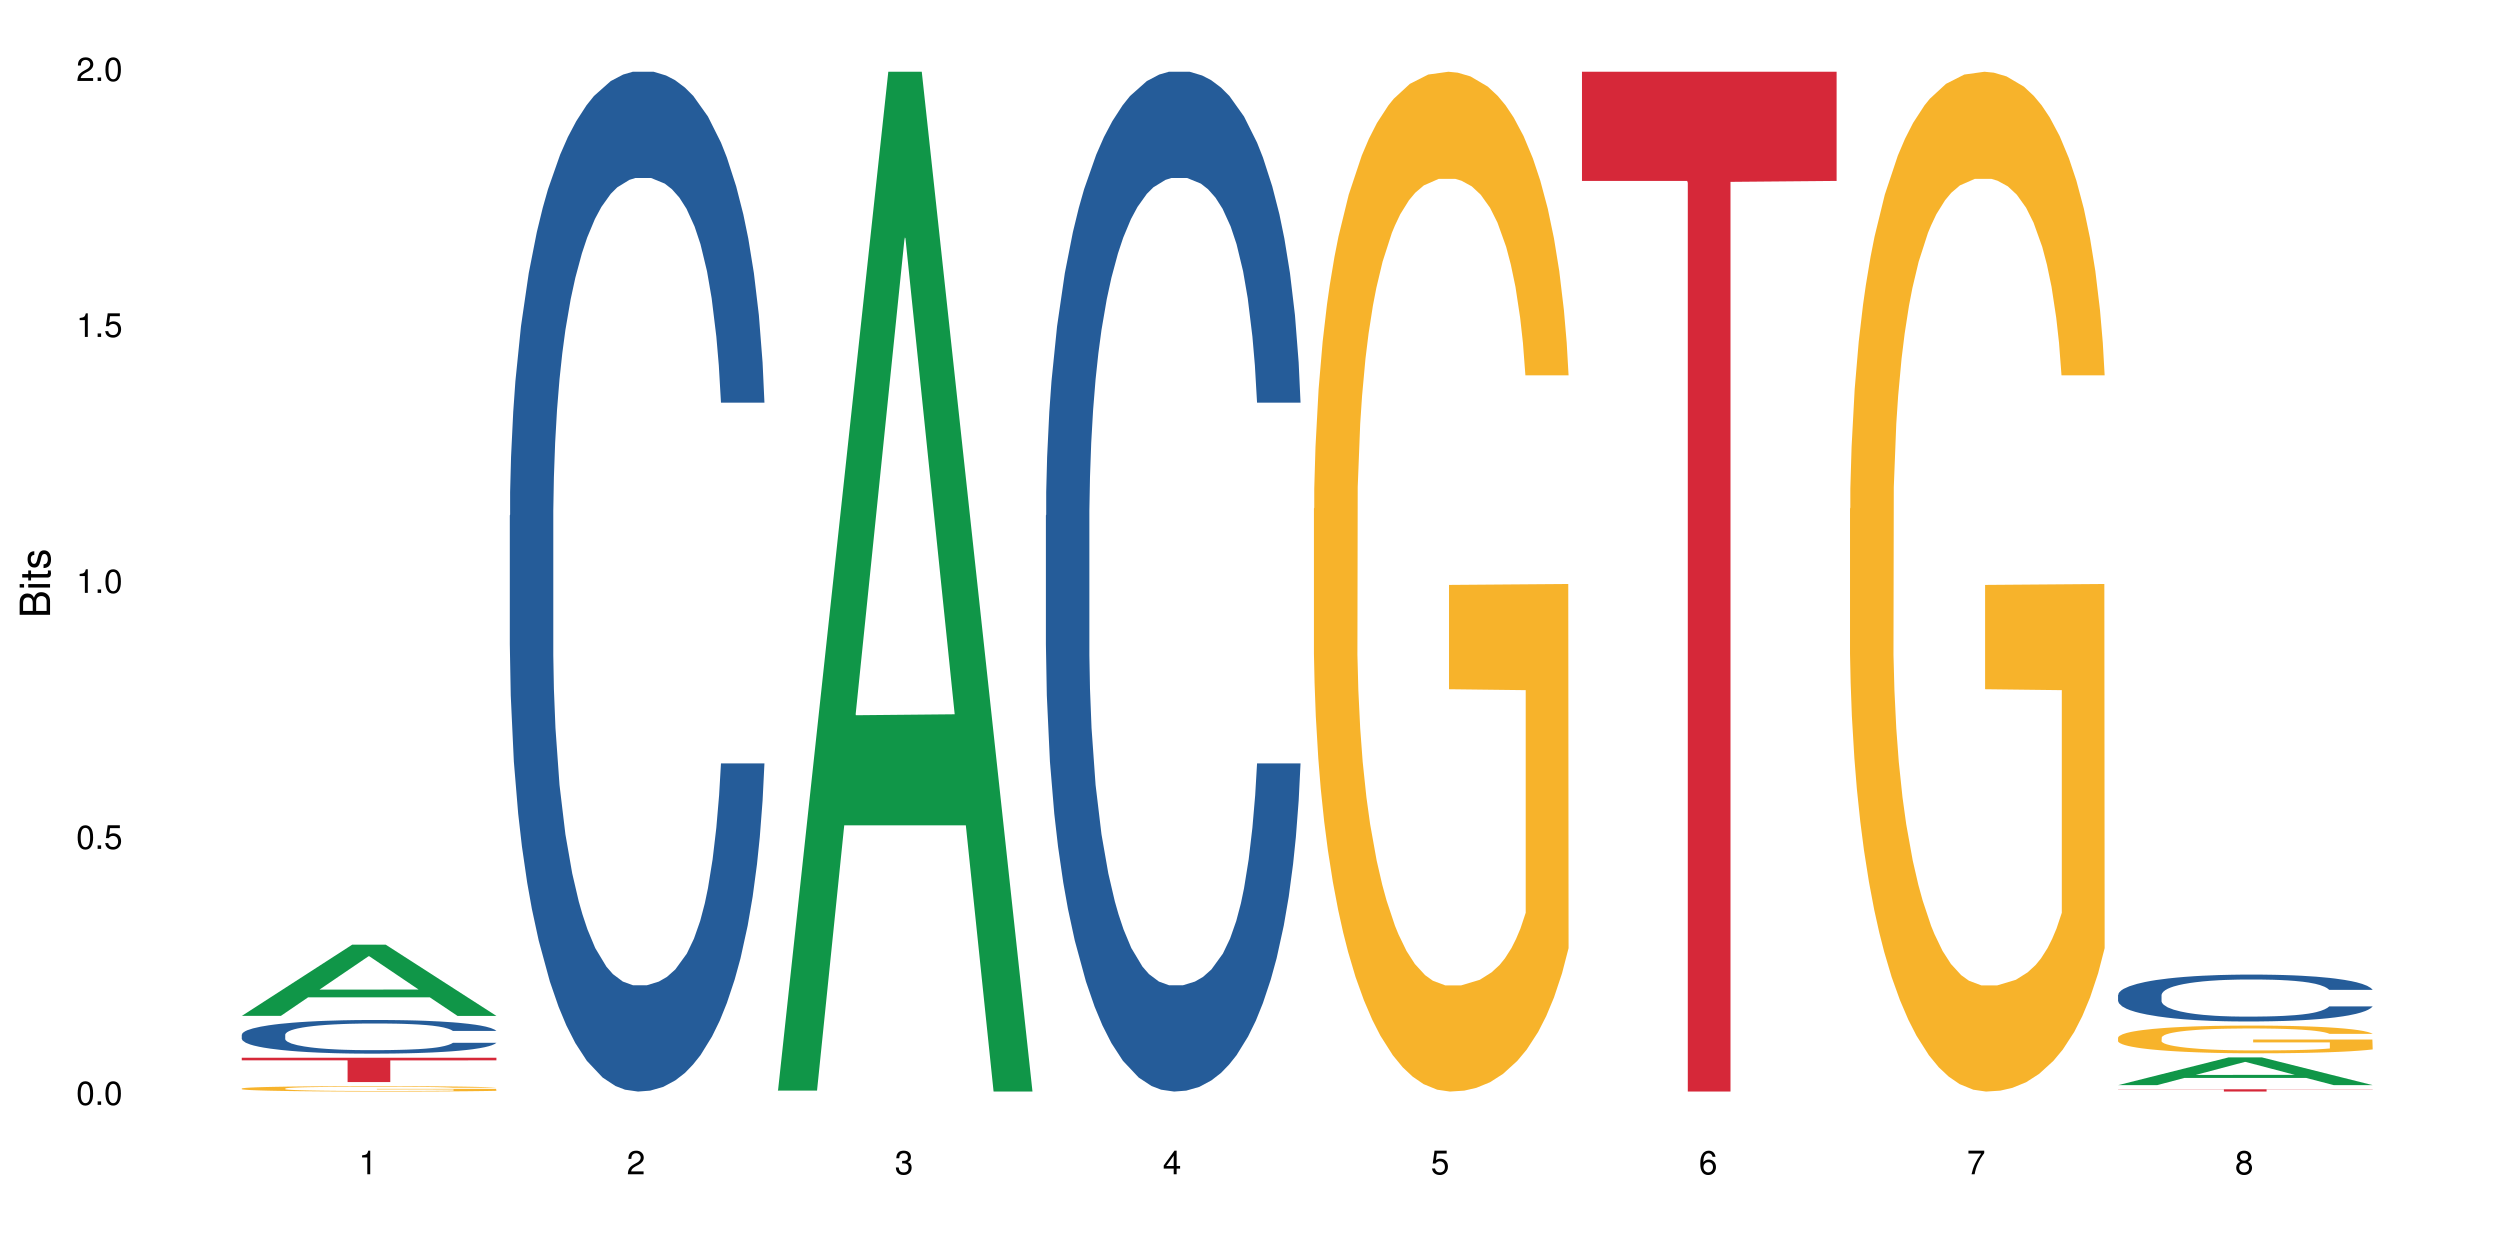 <?xml version="1.0" encoding="UTF-8"?>
<svg xmlns="http://www.w3.org/2000/svg" xmlns:xlink="http://www.w3.org/1999/xlink" width="720pt" height="360pt" viewBox="0 0 720 360" version="1.1">
<defs>
<g>
<symbol overflow="visible" id="glyph0-0">
<path style="stroke:none;" d=""/>
</symbol>
<symbol overflow="visible" id="glyph0-1">
<path style="stroke:none;" d="M 2.641 -6.797 C 2 -6.797 1.422 -6.531 1.078 -6.047 C 0.641 -5.453 0.406 -4.547 0.406 -3.297 C 0.406 -1 1.188 0.219 2.641 0.219 C 4.078 0.219 4.859 -1 4.859 -3.234 C 4.859 -4.562 4.656 -5.438 4.203 -6.047 C 3.844 -6.531 3.281 -6.797 2.641 -6.797 Z M 2.641 -6.047 C 3.547 -6.047 4 -5.125 4 -3.312 C 4 -1.375 3.562 -0.484 2.625 -0.484 C 1.734 -0.484 1.281 -1.422 1.281 -3.281 C 1.281 -5.141 1.734 -6.047 2.641 -6.047 Z M 2.641 -6.047 "/>
</symbol>
<symbol overflow="visible" id="glyph0-2">
<path style="stroke:none;" d="M 1.828 -1 L 0.828 -1 L 0.828 0 L 1.828 0 Z M 1.828 -1 "/>
</symbol>
<symbol overflow="visible" id="glyph0-3">
<path style="stroke:none;" d="M 4.562 -6.797 L 1.062 -6.797 L 0.547 -3.094 L 1.328 -3.094 C 1.719 -3.562 2.047 -3.734 2.578 -3.734 C 3.484 -3.734 4.062 -3.109 4.062 -2.094 C 4.062 -1.125 3.484 -0.531 2.578 -0.531 C 1.828 -0.531 1.375 -0.906 1.188 -1.672 L 0.328 -1.672 C 0.453 -1.109 0.547 -0.844 0.75 -0.594 C 1.125 -0.078 1.828 0.219 2.594 0.219 C 3.969 0.219 4.922 -0.781 4.922 -2.219 C 4.922 -3.562 4.031 -4.484 2.719 -4.484 C 2.25 -4.484 1.859 -4.359 1.469 -4.062 L 1.734 -5.969 L 4.562 -5.969 Z M 4.562 -6.797 "/>
</symbol>
<symbol overflow="visible" id="glyph0-4">
<path style="stroke:none;" d="M 2.484 -4.844 L 2.484 0 L 3.328 0 L 3.328 -6.797 L 2.766 -6.797 C 2.469 -5.75 2.281 -5.609 0.984 -5.453 L 0.984 -4.844 Z M 2.484 -4.844 "/>
</symbol>
<symbol overflow="visible" id="glyph0-5">
<path style="stroke:none;" d="M 4.859 -0.828 L 1.281 -0.828 C 1.359 -1.391 1.672 -1.75 2.5 -2.234 L 3.469 -2.75 C 4.406 -3.266 4.906 -3.969 4.906 -4.812 C 4.906 -5.375 4.672 -5.906 4.266 -6.266 C 3.859 -6.625 3.375 -6.797 2.719 -6.797 C 1.859 -6.797 1.219 -6.5 0.844 -5.922 C 0.609 -5.562 0.5 -5.125 0.484 -4.438 L 1.328 -4.438 C 1.359 -4.906 1.406 -5.188 1.531 -5.406 C 1.75 -5.812 2.188 -6.062 2.703 -6.062 C 3.469 -6.062 4.031 -5.516 4.031 -4.781 C 4.031 -4.25 3.719 -3.797 3.125 -3.438 L 2.234 -2.938 C 0.812 -2.141 0.406 -1.5 0.328 0 L 4.859 0 Z M 4.859 -0.828 "/>
</symbol>
<symbol overflow="visible" id="glyph0-6">
<path style="stroke:none;" d="M 2.125 -3.125 L 2.578 -3.125 C 3.516 -3.125 3.984 -2.703 3.984 -1.891 C 3.984 -1.031 3.469 -0.531 2.578 -0.531 C 1.656 -0.531 1.203 -0.984 1.156 -1.969 L 0.312 -1.969 C 0.344 -1.422 0.438 -1.078 0.609 -0.766 C 0.953 -0.109 1.625 0.219 2.547 0.219 C 3.953 0.219 4.859 -0.609 4.859 -1.906 C 4.859 -2.766 4.516 -3.25 3.703 -3.516 C 4.344 -3.766 4.656 -4.25 4.656 -4.938 C 4.656 -6.109 3.875 -6.797 2.578 -6.797 C 1.203 -6.797 0.484 -6.047 0.453 -4.609 L 1.297 -4.609 C 1.312 -5.016 1.344 -5.25 1.453 -5.453 C 1.641 -5.828 2.062 -6.062 2.594 -6.062 C 3.344 -6.062 3.797 -5.625 3.797 -4.906 C 3.797 -4.422 3.609 -4.141 3.25 -3.984 C 3.016 -3.891 2.719 -3.844 2.125 -3.844 Z M 2.125 -3.125 "/>
</symbol>
<symbol overflow="visible" id="glyph0-7">
<path style="stroke:none;" d="M 3.141 -1.625 L 3.141 0 L 3.984 0 L 3.984 -1.625 L 4.984 -1.625 L 4.984 -2.391 L 3.984 -2.391 L 3.984 -6.797 L 3.359 -6.797 L 0.266 -2.516 L 0.266 -1.625 Z M 3.141 -2.391 L 1 -2.391 L 3.141 -5.359 Z M 3.141 -2.391 "/>
</symbol>
<symbol overflow="visible" id="glyph0-8">
<path style="stroke:none;" d="M 4.781 -5.031 C 4.609 -6.141 3.891 -6.797 2.844 -6.797 C 2.094 -6.797 1.422 -6.438 1.031 -5.828 C 0.609 -5.172 0.406 -4.344 0.406 -3.094 C 0.406 -1.953 0.578 -1.234 0.984 -0.625 C 1.359 -0.078 1.953 0.219 2.703 0.219 C 3.984 0.219 4.922 -0.734 4.922 -2.078 C 4.922 -3.344 4.062 -4.234 2.844 -4.234 C 2.172 -4.234 1.641 -3.969 1.281 -3.469 C 1.281 -5.125 1.828 -6.047 2.797 -6.047 C 3.391 -6.047 3.797 -5.672 3.938 -5.031 Z M 2.734 -3.484 C 3.547 -3.484 4.062 -2.922 4.062 -2 C 4.062 -1.156 3.484 -0.531 2.703 -0.531 C 1.922 -0.531 1.328 -1.188 1.328 -2.047 C 1.328 -2.891 1.906 -3.484 2.734 -3.484 Z M 2.734 -3.484 "/>
</symbol>
<symbol overflow="visible" id="glyph0-9">
<path style="stroke:none;" d="M 4.984 -6.797 L 0.438 -6.797 L 0.438 -5.969 L 4.109 -5.969 C 2.5 -3.656 1.828 -2.234 1.328 0 L 2.219 0 C 2.594 -2.172 3.453 -4.047 4.984 -6.094 Z M 4.984 -6.797 "/>
</symbol>
<symbol overflow="visible" id="glyph0-10">
<path style="stroke:none;" d="M 3.75 -3.578 C 4.453 -4 4.688 -4.344 4.688 -4.984 C 4.688 -6.047 3.844 -6.797 2.641 -6.797 C 1.438 -6.797 0.594 -6.047 0.594 -4.984 C 0.594 -4.359 0.828 -4.016 1.516 -3.578 C 0.734 -3.203 0.359 -2.641 0.359 -1.891 C 0.359 -0.641 1.297 0.219 2.641 0.219 C 3.984 0.219 4.922 -0.641 4.922 -1.875 C 4.922 -2.641 4.531 -3.203 3.75 -3.578 Z M 2.641 -6.047 C 3.359 -6.047 3.812 -5.625 3.812 -4.969 C 3.812 -4.344 3.344 -3.922 2.641 -3.922 C 1.922 -3.922 1.453 -4.344 1.453 -4.984 C 1.453 -5.625 1.922 -6.047 2.641 -6.047 Z M 2.641 -3.203 C 3.484 -3.203 4.062 -2.672 4.062 -1.875 C 4.062 -1.062 3.484 -0.531 2.625 -0.531 C 1.797 -0.531 1.219 -1.078 1.219 -1.875 C 1.219 -2.672 1.797 -3.203 2.641 -3.203 Z M 2.641 -3.203 "/>
</symbol>
<symbol overflow="visible" id="glyph1-0">
<path style="stroke:none;" d=""/>
</symbol>
<symbol overflow="visible" id="glyph1-1">
<path style="stroke:none;" d="M 0 -0.953 L 0 -4.891 C 0 -5.719 -0.234 -6.344 -0.734 -6.797 C -1.188 -7.234 -1.812 -7.469 -2.5 -7.469 C -3.547 -7.469 -4.188 -7 -4.625 -5.875 C -4.984 -6.672 -5.641 -7.094 -6.531 -7.094 C -7.156 -7.094 -7.734 -6.859 -8.141 -6.391 C -8.562 -5.938 -8.75 -5.344 -8.75 -4.5 L -8.75 -0.953 Z M -4.984 -2.062 L -7.766 -2.062 L -7.766 -4.219 C -7.766 -4.844 -7.688 -5.203 -7.453 -5.5 C -7.219 -5.812 -6.859 -5.969 -6.375 -5.969 C -5.906 -5.969 -5.531 -5.812 -5.297 -5.5 C -5.062 -5.203 -4.984 -4.844 -4.984 -4.219 Z M -0.984 -2.062 L -4 -2.062 L -4 -4.781 C -4 -5.328 -3.859 -5.688 -3.578 -5.953 C -3.297 -6.219 -2.922 -6.359 -2.484 -6.359 C -2.062 -6.359 -1.688 -6.219 -1.406 -5.953 C -1.109 -5.688 -0.984 -5.328 -0.984 -4.781 Z M -0.984 -2.062 "/>
</symbol>
<symbol overflow="visible" id="glyph1-2">
<path style="stroke:none;" d="M -6.281 -1.797 L -6.281 -0.797 L 0 -0.797 L 0 -1.797 Z M -8.75 -1.797 L -8.75 -0.797 L -7.484 -0.797 L -7.484 -1.797 Z M -8.75 -1.797 "/>
</symbol>
<symbol overflow="visible" id="glyph1-3">
<path style="stroke:none;" d="M -6.281 -3.047 L -6.281 -2.016 L -8.016 -2.016 L -8.016 -1.016 L -6.281 -1.016 L -6.281 -0.172 L -5.469 -0.172 L -5.469 -1.016 L -0.719 -1.016 C -0.078 -1.016 0.281 -1.453 0.281 -2.234 C 0.281 -2.469 0.25 -2.719 0.188 -3.047 L -0.641 -3.047 C -0.609 -2.922 -0.594 -2.766 -0.594 -2.562 C -0.594 -2.141 -0.719 -2.016 -1.156 -2.016 L -5.469 -2.016 L -5.469 -3.047 Z M -6.281 -3.047 "/>
</symbol>
<symbol overflow="visible" id="glyph1-4">
<path style="stroke:none;" d="M -4.531 -5.25 C -5.766 -5.25 -6.469 -4.422 -6.469 -2.969 C -6.469 -1.516 -5.719 -0.562 -4.547 -0.562 C -3.562 -0.562 -3.094 -1.062 -2.734 -2.562 L -2.516 -3.484 C -2.344 -4.188 -2.094 -4.469 -1.625 -4.469 C -1.047 -4.469 -0.641 -3.875 -0.641 -3 C -0.641 -2.453 -0.797 -2 -1.062 -1.75 C -1.25 -1.594 -1.422 -1.531 -1.875 -1.469 L -1.875 -0.406 C -0.422 -0.453 0.281 -1.266 0.281 -2.922 C 0.281 -4.5 -0.5 -5.516 -1.719 -5.516 C -2.656 -5.516 -3.172 -4.984 -3.469 -3.734 L -3.703 -2.766 C -3.891 -1.953 -4.156 -1.609 -4.594 -1.609 C -5.172 -1.609 -5.547 -2.125 -5.547 -2.938 C -5.547 -3.75 -5.203 -4.172 -4.531 -4.203 Z M -4.531 -5.25 "/>
</symbol>
</g>
</defs>
<g id="surface83004">
<rect x="0" y="0" width="720" height="360" style="fill:rgb(100%,100%,100%);fill-opacity:1;stroke:none;"/>
<path style=" stroke:none;fill-rule:nonzero;fill:rgb(6.275%,58.824%,28.235%);fill-opacity:1;" d="M 69.629 292.562 L 69.707 292.543 L 101.441 272.059 L 111.078 272.059 L 142.965 292.582 L 131.762 292.582 L 123.77 287.223 L 88.746 287.223 L 80.91 292.562 L 69.629 292.562 L 92.117 285.008 L 120.559 284.988 L 106.375 275.41 L 106.219 275.391 L 106.062 275.449 L 92.039 284.988 L 92.117 285.008 Z M 69.629 292.562 "/>
<path style=" stroke:none;fill-rule:nonzero;fill:rgb(14.51%,36.078%,60%);fill-opacity:1;" d="M 69.629 297.977 L 69.719 297.969 L 69.719 297.758 L 69.988 297.418 L 70.613 296.996 L 71.238 296.703 L 72.848 296.18 L 75.086 295.676 L 77.41 295.285 L 79.109 295.055 L 80.629 294.875 L 84.117 294.551 L 86.355 294.379 L 88.77 294.23 L 91.719 294.078 L 93.867 293.992 L 98.695 293.848 L 102.273 293.785 L 105.047 293.762 L 111.039 293.762 L 114.613 293.797 L 117.207 293.84 L 120.07 293.91 L 122.484 293.992 L 126.688 294.188 L 130.445 294.434 L 132.145 294.574 L 134.828 294.852 L 136.883 295.117 L 138.316 295.348 L 139.926 295.676 L 141.355 296.074 L 142.43 296.523 L 142.965 296.906 L 130.445 296.906 L 129.82 296.551 L 129.102 296.277 L 127.762 295.914 L 126.422 295.656 L 124.543 295.398 L 122.844 295.23 L 120.516 295.062 L 118.461 294.957 L 116.312 294.875 L 114.258 294.824 L 110.32 294.77 L 105.762 294.77 L 104.062 294.789 L 100.574 294.859 L 98.695 294.922 L 96.012 295.047 L 94.133 295.16 L 91.898 295.336 L 90.379 295.488 L 88.5 295.719 L 87.16 295.922 L 85.637 296.215 L 84.742 296.438 L 83.938 296.684 L 83.223 296.977 L 82.688 297.285 L 82.328 297.613 L 82.148 297.934 L 82.148 299.309 L 82.328 299.625 L 82.777 300 L 83.938 300.539 L 85.637 301.008 L 87.605 301.379 L 89.484 301.645 L 90.559 301.77 L 91.988 301.914 L 94.223 302.09 L 97.445 302.266 L 99.32 302.336 L 102.184 302.41 L 105.137 302.445 L 109.07 302.445 L 112.559 302.41 L 114.883 302.363 L 117.297 302.293 L 120.605 302.145 L 122.664 302 L 124.453 301.832 L 125.793 301.664 L 126.688 301.523 L 128.031 301.246 L 129.102 300.945 L 129.906 300.637 L 130.445 300.336 L 142.965 300.336 L 142.43 300.691 L 141.625 301.035 L 140.82 301.293 L 139.566 301.602 L 138.137 301.875 L 136.078 302.188 L 134.379 302.391 L 132.145 302.613 L 130.086 302.781 L 127.852 302.93 L 124.543 303.109 L 122.395 303.195 L 120.07 303.277 L 117.297 303.348 L 113.809 303.41 L 110.055 303.445 L 106.566 303.453 L 102.809 303.438 L 100.035 303.402 L 96.371 303.32 L 91.809 303.16 L 88.5 302.992 L 85.906 302.824 L 83.672 302.648 L 81.168 302.41 L 77.945 302.02 L 75.98 301.719 L 74.637 301.469 L 73.117 301.125 L 72.043 300.812 L 70.793 300.316 L 69.898 299.688 L 69.629 299.199 Z M 69.629 297.977 "/>
<path style=" stroke:none;fill-rule:nonzero;fill:rgb(96.863%,70.196%,16.863%);fill-opacity:1;" d="M 69.629 313.48 L 69.719 313.477 L 69.719 313.449 L 70.078 313.383 L 70.973 313.297 L 72.133 313.223 L 73.387 313.168 L 74.191 313.137 L 75.531 313.094 L 76.695 313.062 L 79.645 313 L 83.402 312.938 L 85.461 312.914 L 87.785 312.887 L 91.094 312.863 L 92.613 312.852 L 97.266 312.828 L 102.543 312.812 L 108.355 312.809 L 111.039 312.812 L 114.703 312.816 L 119.711 312.832 L 122.574 312.848 L 124.809 312.863 L 127.137 312.879 L 129.996 312.91 L 132.68 312.941 L 134.828 312.977 L 136.973 313.02 L 138.762 313.066 L 140.281 313.113 L 141.625 313.176 L 142.43 313.227 L 142.965 313.273 L 130.535 313.273 L 129.82 313.227 L 129.016 313.188 L 127.672 313.141 L 126.332 313.105 L 124.988 313.078 L 122.484 313.043 L 120.34 313.02 L 117.656 313 L 115.062 312.984 L 112.109 312.977 L 110.32 312.973 L 105.582 312.973 L 101.289 312.984 L 98.785 312.996 L 96.996 313.008 L 94.492 313.027 L 92.973 313.047 L 92.078 313.059 L 89.395 313.102 L 87.605 313.141 L 86.621 313.168 L 85.371 313.211 L 84.477 313.25 L 83.492 313.305 L 82.953 313.348 L 82.238 313.445 L 82.148 313.703 L 82.418 313.758 L 82.953 313.816 L 83.672 313.867 L 84.742 313.922 L 85.816 313.961 L 87.695 314.016 L 89.305 314.055 L 90.559 314.078 L 92.973 314.117 L 93.957 314.129 L 96.281 314.156 L 98.695 314.176 L 101.648 314.191 L 103.883 314.199 L 107.461 314.207 L 112.02 314.207 L 117.387 314.199 L 120.785 314.188 L 123.109 314.176 L 124.633 314.168 L 126.508 314.152 L 127.852 314.137 L 129.102 314.121 L 130.625 314.098 L 130.625 313.758 L 108.535 313.754 L 108.535 313.594 L 142.875 313.594 L 142.965 314.152 L 141.086 314.191 L 138.762 314.227 L 136.527 314.254 L 134.199 314.281 L 130.891 314.305 L 128.207 314.324 L 124.094 314.344 L 120.34 314.355 L 116.402 314.363 L 112.914 314.371 L 108.801 314.371 L 105.137 314.367 L 101.199 314.359 L 98.07 314.348 L 92.344 314.316 L 88.77 314.285 L 86.441 314.262 L 84.027 314.23 L 81.613 314.195 L 79.469 314.156 L 78.035 314.129 L 76.605 314.094 L 75.086 314.051 L 73.652 314 L 72.582 313.957 L 71.598 313.906 L 70.883 313.859 L 70.164 313.797 L 69.809 313.746 L 69.629 313.699 Z M 69.629 313.48 "/>
<path style=" stroke:none;fill-rule:nonzero;fill:rgb(83.922%,15.686%,22.353%);fill-opacity:1;" d="M 69.629 304.633 L 142.965 304.633 L 142.965 305.383 L 112.402 305.391 L 112.402 311.629 L 100.105 311.629 L 100.105 305.395 L 99.926 305.383 L 69.629 305.383 Z M 69.629 304.633 "/>
<path style=" stroke:none;fill-rule:nonzero;fill:rgb(14.51%,36.078%,60%);fill-opacity:1;" d="M 146.824 148.457 L 146.914 148.188 L 146.914 141.742 L 147.184 131.543 L 147.809 118.656 L 148.434 109.797 L 150.043 93.957 L 152.281 78.652 L 154.605 66.84 L 156.305 59.859 L 157.824 54.492 L 161.312 44.559 L 163.551 39.457 L 165.965 34.891 L 168.914 30.328 L 171.062 27.645 L 175.891 23.348 L 179.469 21.469 L 182.242 20.664 L 188.234 20.664 L 191.812 21.738 L 194.406 23.078 L 197.266 25.227 L 199.68 27.645 L 203.883 33.551 L 207.641 41.066 L 209.34 45.363 L 212.023 53.684 L 214.078 61.738 L 215.512 68.719 L 217.121 78.652 L 218.551 90.734 L 219.625 104.426 L 220.16 115.969 L 207.641 115.969 L 207.016 105.23 L 206.301 96.91 L 204.957 85.902 L 203.617 78.117 L 201.738 70.332 L 200.039 65.23 L 197.715 60.129 L 195.656 56.906 L 193.512 54.492 L 191.453 52.879 L 187.52 51.27 L 182.957 51.27 L 181.258 51.805 L 177.77 53.953 L 175.891 55.832 L 173.207 59.59 L 171.332 63.082 L 169.094 68.449 L 167.574 73.016 L 165.695 79.996 L 164.355 86.172 L 162.836 95.031 L 161.941 101.742 L 161.137 109.258 L 160.418 118.117 L 159.883 127.516 L 159.523 137.449 L 159.348 147.113 L 159.348 188.727 L 159.523 198.391 L 159.973 209.668 L 161.137 226.043 L 162.836 240.273 L 164.801 251.547 L 166.68 259.602 L 167.754 263.359 L 169.184 267.656 L 171.418 273.027 L 174.641 278.395 L 176.516 280.543 L 179.379 282.691 L 182.332 283.766 L 186.266 283.766 L 189.754 282.691 L 192.078 281.348 L 194.492 279.199 L 197.805 274.637 L 199.859 270.34 L 201.648 265.242 L 202.988 260.141 L 203.883 255.844 L 205.227 247.52 L 206.301 238.395 L 207.105 228.996 L 207.641 219.867 L 220.16 219.867 L 219.625 230.609 L 218.82 241.078 L 218.016 248.863 L 216.762 258.262 L 215.332 266.582 L 213.273 275.98 L 211.574 282.152 L 209.34 288.867 L 207.281 293.969 L 205.047 298.531 L 201.738 303.898 L 199.59 306.586 L 197.266 309 L 194.492 311.148 L 191.004 313.027 L 187.25 314.102 L 183.762 314.371 L 180.004 313.832 L 177.234 312.762 L 173.566 310.344 L 169.004 305.512 L 165.695 300.41 L 163.102 295.309 L 160.867 289.941 L 158.363 282.691 L 155.145 270.879 L 153.176 261.75 L 151.832 254.234 L 150.312 243.762 L 149.238 234.367 L 147.988 219.332 L 147.094 200.27 L 146.824 185.504 Z M 146.824 148.457 "/>
<path style=" stroke:none;fill-rule:nonzero;fill:rgb(6.275%,58.824%,28.235%);fill-opacity:1;" d="M 224.02 314.094 L 224.098 313.82 L 255.832 20.664 L 265.469 20.664 L 297.355 314.371 L 286.152 314.371 L 278.16 237.703 L 243.141 237.703 L 235.305 314.094 L 224.02 314.094 L 246.508 205.988 L 274.949 205.711 L 260.77 68.648 L 260.609 68.375 L 260.453 69.199 L 246.43 205.711 L 246.508 205.988 Z M 224.02 314.094 "/>
<path style=" stroke:none;fill-rule:nonzero;fill:rgb(14.51%,36.078%,60%);fill-opacity:1;" d="M 301.219 148.457 L 301.305 148.188 L 301.305 141.742 L 301.574 131.543 L 302.199 118.656 L 302.828 109.797 L 304.438 93.957 L 306.672 78.652 L 308.996 66.84 L 310.695 59.859 L 312.219 54.492 L 315.707 44.559 L 317.941 39.457 L 320.355 34.891 L 323.309 30.328 L 325.453 27.645 L 330.285 23.348 L 333.859 21.469 L 336.633 20.664 L 342.625 20.664 L 346.203 21.738 L 348.797 23.078 L 351.656 25.227 L 354.074 27.645 L 358.277 33.551 L 362.031 41.066 L 363.73 45.363 L 366.414 53.684 L 368.473 61.738 L 369.902 68.719 L 371.512 78.652 L 372.945 90.734 L 374.016 104.426 L 374.555 115.969 L 362.031 115.969 L 361.406 105.23 L 360.691 96.91 L 359.348 85.902 L 358.008 78.117 L 356.129 70.332 L 354.43 65.23 L 352.105 60.129 L 350.047 56.906 L 347.902 54.492 L 345.844 52.879 L 341.91 51.27 L 337.348 51.27 L 335.648 51.805 L 332.16 53.953 L 330.285 55.832 L 327.602 59.59 L 325.723 63.082 L 323.484 68.449 L 321.965 73.016 L 320.086 79.996 L 318.746 86.172 L 317.227 95.031 L 316.332 101.742 L 315.527 109.258 L 314.812 118.117 L 314.273 127.516 L 313.918 137.449 L 313.738 147.113 L 313.738 188.727 L 313.918 198.391 L 314.363 209.668 L 315.527 226.043 L 317.227 240.273 L 319.195 251.547 L 321.07 259.602 L 322.145 263.359 L 323.574 267.656 L 325.812 273.027 L 329.031 278.395 L 330.91 280.543 L 333.77 282.691 L 336.723 283.766 L 340.656 283.766 L 344.145 282.691 L 346.473 281.348 L 348.887 279.199 L 352.195 274.637 L 354.25 270.34 L 356.039 265.242 L 357.383 260.141 L 358.277 255.844 L 359.617 247.52 L 360.691 238.395 L 361.496 228.996 L 362.031 219.867 L 374.555 219.867 L 374.016 230.609 L 373.211 241.078 L 372.406 248.863 L 371.156 258.262 L 369.723 266.582 L 367.668 275.98 L 365.969 282.152 L 363.73 288.867 L 361.676 293.969 L 359.438 298.531 L 356.129 303.898 L 353.984 306.586 L 351.656 309 L 348.887 311.148 L 345.398 313.027 L 341.641 314.102 L 338.152 314.371 L 334.398 313.832 L 331.625 312.762 L 327.957 310.344 L 323.398 305.512 L 320.086 300.41 L 317.496 295.309 L 315.258 289.941 L 312.754 282.691 L 309.535 270.879 L 307.566 261.75 L 306.227 254.234 L 304.707 243.762 L 303.633 234.367 L 302.379 219.332 L 301.484 200.27 L 301.219 185.504 Z M 301.219 148.457 "/>
<path style=" stroke:none;fill-rule:nonzero;fill:rgb(96.863%,70.196%,16.863%);fill-opacity:1;" d="M 378.414 146.461 L 378.504 146.191 L 378.504 140.828 L 378.859 128.758 L 379.754 112.129 L 380.918 98.449 L 382.168 87.719 L 382.973 82.086 L 384.316 74.039 L 385.477 68.141 L 388.43 56.07 L 392.188 44.805 L 394.242 39.977 L 396.566 35.414 L 399.879 30.32 L 401.398 28.441 L 406.047 24.148 L 411.324 21.469 L 417.137 20.664 L 419.82 20.93 L 423.488 22.004 L 428.496 24.953 L 431.359 27.637 L 433.594 30.32 L 435.918 33.805 L 438.781 39.172 L 441.465 45.609 L 443.609 52.047 L 445.758 60.094 L 447.547 68.676 L 449.066 78.062 L 450.406 89.328 L 451.211 98.715 L 451.75 108.105 L 439.316 108.105 L 438.602 98.715 L 437.797 91.477 L 436.457 82.625 L 435.113 76.188 L 433.773 71.09 L 431.27 64.117 L 429.121 59.824 L 426.438 56.07 L 423.848 53.656 L 420.895 52.047 L 419.105 51.508 L 414.367 51.508 L 410.074 53.387 L 407.57 55.531 L 405.781 57.68 L 403.277 61.703 L 401.754 64.922 L 400.859 67.066 L 398.18 75.383 L 396.391 82.891 L 395.406 87.988 L 394.152 96.035 L 393.258 103.277 L 392.277 114.004 L 391.738 122.051 L 391.023 140.293 L 390.934 188.574 L 391.203 198.766 L 391.738 209.762 L 392.453 219.418 L 393.527 229.609 L 394.602 237.391 L 396.48 247.852 L 398.09 254.824 L 399.34 259.383 L 401.754 266.625 L 402.738 269.039 L 405.066 273.867 L 407.48 277.625 L 410.43 280.844 L 412.668 282.453 L 416.242 283.793 L 420.805 283.793 L 426.172 282.184 L 429.57 280.039 L 431.895 277.891 L 433.414 276.016 L 435.293 273.062 L 436.637 270.383 L 437.887 267.43 L 439.406 262.871 L 439.406 198.766 L 417.316 198.496 L 417.316 168.457 L 451.66 168.188 L 451.75 273.062 L 449.871 280.305 L 447.547 287.281 L 445.309 292.645 L 442.984 297.203 L 439.676 302.301 L 436.992 305.52 L 432.879 309.273 L 429.121 311.688 L 425.188 313.297 L 421.699 314.102 L 417.586 314.371 L 413.918 313.836 L 409.984 312.227 L 406.852 310.078 L 403.992 307.398 L 401.129 303.91 L 397.551 298.277 L 395.227 293.719 L 392.812 288.086 L 390.398 281.379 L 388.25 274.137 L 386.82 268.504 L 385.391 262.066 L 383.867 254.02 L 382.438 244.898 L 381.363 236.586 L 380.379 227.195 L 379.664 218.344 L 378.949 206.277 L 378.594 196.621 L 378.414 188.305 Z M 378.414 146.461 "/>
<path style=" stroke:none;fill-rule:nonzero;fill:rgb(83.922%,15.686%,22.353%);fill-opacity:1;" d="M 455.609 20.664 L 528.945 20.664 L 528.945 52.102 L 498.383 52.379 L 498.383 314.371 L 486.086 314.371 L 486.086 52.652 L 485.906 52.102 L 455.609 52.102 Z M 455.609 20.664 "/>
<path style=" stroke:none;fill-rule:nonzero;fill:rgb(96.863%,70.196%,16.863%);fill-opacity:1;" d="M 532.805 146.461 L 532.895 146.191 L 532.895 140.828 L 533.254 128.758 L 534.145 112.129 L 535.309 98.449 L 536.562 87.719 L 537.367 82.086 L 538.707 74.039 L 539.871 68.141 L 542.82 56.07 L 546.578 44.805 L 548.637 39.977 L 550.961 35.414 L 554.27 30.32 L 555.789 28.441 L 560.441 24.148 L 565.715 21.469 L 571.531 20.664 L 574.215 20.93 L 577.879 22.004 L 582.887 24.953 L 585.75 27.637 L 587.984 30.32 L 590.312 33.805 L 593.172 39.172 L 595.855 45.609 L 598.004 52.047 L 600.148 60.094 L 601.938 68.676 L 603.457 78.062 L 604.801 89.328 L 605.605 98.715 L 606.141 108.105 L 593.711 108.105 L 592.996 98.715 L 592.188 91.477 L 590.848 82.625 L 589.508 76.188 L 588.164 71.09 L 585.66 64.117 L 583.516 59.824 L 580.832 56.07 L 578.238 53.656 L 575.285 52.047 L 573.496 51.508 L 568.758 51.508 L 564.465 53.387 L 561.961 55.531 L 560.172 57.68 L 557.668 61.703 L 556.148 64.922 L 555.254 67.066 L 552.57 75.383 L 550.781 82.891 L 549.797 87.988 L 548.547 96.035 L 547.652 103.277 L 546.668 114.004 L 546.129 122.051 L 545.414 140.293 L 545.324 188.574 L 545.594 198.766 L 546.129 209.762 L 546.848 219.418 L 547.918 229.609 L 548.992 237.391 L 550.871 247.852 L 552.48 254.824 L 553.734 259.383 L 556.148 266.625 L 557.133 269.039 L 559.457 273.867 L 561.871 277.625 L 564.824 280.844 L 567.059 282.453 L 570.637 283.793 L 575.195 283.793 L 580.562 282.184 L 583.961 280.039 L 586.285 277.891 L 587.809 276.016 L 589.684 273.062 L 591.027 270.383 L 592.277 267.43 L 593.801 262.871 L 593.801 198.766 L 571.707 198.496 L 571.707 168.457 L 606.051 168.188 L 606.141 273.062 L 604.262 280.305 L 601.938 287.281 L 599.703 292.645 L 597.375 297.203 L 594.066 302.301 L 591.383 305.52 L 587.27 309.273 L 583.516 311.688 L 579.578 313.297 L 576.09 314.102 L 571.977 314.371 L 568.309 313.836 L 564.375 312.227 L 561.246 310.078 L 558.383 307.398 L 555.52 303.91 L 551.945 298.277 L 549.617 293.719 L 547.203 288.086 L 544.789 281.379 L 542.645 274.137 L 541.211 268.504 L 539.781 262.066 L 538.262 254.02 L 536.828 244.898 L 535.758 236.586 L 534.773 227.195 L 534.059 218.344 L 533.34 206.277 L 532.984 196.621 L 532.805 188.305 Z M 532.805 146.461 "/>
<path style=" stroke:none;fill-rule:nonzero;fill:rgb(6.275%,58.824%,28.235%);fill-opacity:1;" d="M 610 312.516 L 610.078 312.508 L 641.812 304.535 L 651.449 304.535 L 683.336 312.523 L 672.133 312.523 L 664.141 310.438 L 629.117 310.438 L 621.285 312.516 L 610 312.516 L 632.488 309.574 L 660.93 309.566 L 646.746 305.84 L 646.59 305.832 L 646.434 305.855 L 632.41 309.566 L 632.488 309.574 Z M 610 312.516 "/>
<path style=" stroke:none;fill-rule:nonzero;fill:rgb(14.51%,36.078%,60%);fill-opacity:1;" d="M 610 286.566 L 610.09 286.551 L 610.09 286.258 L 610.359 285.789 L 610.984 285.195 L 611.609 284.789 L 613.219 284.062 L 615.457 283.359 L 617.781 282.816 L 619.48 282.496 L 621 282.246 L 624.488 281.793 L 626.727 281.559 L 629.141 281.348 L 632.09 281.137 L 634.238 281.016 L 639.066 280.816 L 642.645 280.73 L 645.418 280.691 L 651.41 280.691 L 654.988 280.742 L 657.578 280.805 L 660.441 280.902 L 662.855 281.016 L 667.059 281.285 L 670.816 281.629 L 672.516 281.828 L 675.199 282.211 L 677.254 282.582 L 678.688 282.902 L 680.297 283.359 L 681.727 283.914 L 682.801 284.543 L 683.336 285.074 L 670.816 285.074 L 670.191 284.578 L 669.477 284.195 L 668.133 283.691 L 666.793 283.332 L 664.914 282.977 L 663.215 282.742 L 660.891 282.508 L 658.832 282.359 L 656.688 282.246 L 654.629 282.172 L 650.695 282.098 L 646.133 282.098 L 644.434 282.125 L 640.945 282.223 L 639.066 282.309 L 636.383 282.48 L 634.508 282.641 L 632.27 282.891 L 630.75 283.098 L 628.871 283.418 L 627.531 283.703 L 626.008 284.109 L 625.117 284.418 L 624.309 284.766 L 623.594 285.172 L 623.059 285.602 L 622.699 286.059 L 622.523 286.504 L 622.523 288.414 L 622.699 288.859 L 623.148 289.379 L 624.309 290.129 L 626.008 290.785 L 627.977 291.301 L 629.855 291.672 L 630.93 291.844 L 632.359 292.043 L 634.594 292.289 L 637.816 292.535 L 639.691 292.633 L 642.555 292.734 L 645.508 292.781 L 649.441 292.781 L 652.93 292.734 L 655.254 292.672 L 657.668 292.574 L 660.977 292.363 L 663.035 292.164 L 664.824 291.93 L 666.164 291.695 L 667.059 291.5 L 668.402 291.117 L 669.477 290.699 L 670.281 290.266 L 670.816 289.848 L 683.336 289.848 L 682.801 290.34 L 681.996 290.82 L 681.191 291.18 L 679.938 291.609 L 678.508 291.992 L 676.449 292.426 L 674.75 292.707 L 672.516 293.016 L 670.457 293.25 L 668.223 293.461 L 664.914 293.707 L 662.766 293.832 L 660.441 293.941 L 657.668 294.039 L 654.18 294.125 L 650.426 294.176 L 646.938 294.188 L 643.18 294.164 L 640.41 294.113 L 636.742 294.004 L 632.18 293.781 L 628.871 293.547 L 626.277 293.312 L 624.043 293.066 L 621.539 292.734 L 618.316 292.191 L 616.352 291.77 L 615.008 291.426 L 613.488 290.945 L 612.414 290.512 L 611.164 289.82 L 610.27 288.945 L 610 288.266 Z M 610 286.566 "/>
<path style=" stroke:none;fill-rule:nonzero;fill:rgb(96.863%,70.196%,16.863%);fill-opacity:1;" d="M 610 298.789 L 610.09 298.781 L 610.09 298.637 L 610.449 298.309 L 611.344 297.855 L 612.504 297.484 L 613.758 297.191 L 614.562 297.039 L 615.902 296.82 L 617.066 296.66 L 620.016 296.332 L 623.773 296.023 L 625.832 295.895 L 628.156 295.77 L 631.465 295.629 L 632.984 295.578 L 637.637 295.461 L 642.914 295.391 L 648.727 295.367 L 651.41 295.375 L 655.074 295.406 L 660.086 295.484 L 662.945 295.559 L 665.184 295.629 L 667.508 295.727 L 670.367 295.871 L 673.051 296.047 L 675.199 296.223 L 677.344 296.441 L 679.133 296.672 L 680.652 296.93 L 681.996 297.234 L 682.801 297.492 L 683.336 297.746 L 670.906 297.746 L 670.191 297.492 L 669.387 297.293 L 668.043 297.055 L 666.703 296.879 L 665.359 296.738 L 662.855 296.551 L 660.711 296.434 L 658.027 296.332 L 655.434 296.266 L 652.48 296.223 L 650.695 296.207 L 645.953 296.207 L 641.66 296.258 L 639.156 296.316 L 637.367 296.375 L 634.863 296.484 L 633.344 296.57 L 632.449 296.629 L 629.766 296.855 L 627.977 297.059 L 626.992 297.199 L 625.742 297.418 L 624.848 297.613 L 623.863 297.906 L 623.328 298.125 L 622.609 298.621 L 622.523 299.934 L 622.789 300.211 L 623.328 300.512 L 624.043 300.773 L 625.117 301.051 L 626.188 301.262 L 628.066 301.547 L 629.676 301.738 L 630.93 301.859 L 633.344 302.059 L 634.328 302.121 L 636.652 302.254 L 639.066 302.355 L 642.02 302.445 L 644.254 302.488 L 647.832 302.523 L 652.395 302.523 L 657.758 302.48 L 661.156 302.422 L 663.484 302.363 L 665.004 302.312 L 666.883 302.234 L 668.223 302.16 L 669.477 302.078 L 670.996 301.957 L 670.996 300.211 L 648.906 300.203 L 648.906 299.387 L 683.246 299.379 L 683.336 302.234 L 681.457 302.43 L 679.133 302.617 L 676.898 302.766 L 674.574 302.891 L 671.262 303.027 L 668.582 303.113 L 664.465 303.219 L 660.711 303.281 L 656.773 303.328 L 653.285 303.348 L 649.172 303.355 L 645.508 303.34 L 641.57 303.297 L 638.441 303.238 L 635.578 303.168 L 632.719 303.07 L 629.141 302.918 L 626.816 302.793 L 624.398 302.641 L 621.984 302.457 L 619.84 302.262 L 618.406 302.109 L 616.977 301.934 L 615.457 301.715 L 614.027 301.465 L 612.953 301.242 L 611.969 300.984 L 611.254 300.746 L 610.539 300.418 L 610.18 300.152 L 610 299.926 Z M 610 298.789 "/>
<path style=" stroke:none;fill-rule:nonzero;fill:rgb(83.922%,15.686%,22.353%);fill-opacity:1;" d="M 610 313.703 L 683.336 313.703 L 683.336 313.773 L 652.773 313.773 L 652.773 314.371 L 640.477 314.371 L 640.477 313.777 L 640.297 313.773 L 610 313.773 Z M 610 313.703 "/>
<g style="fill:rgb(0%,0%,0%);fill-opacity:1;">
  <use xlink:href="#glyph0-1" x="21.957" y="318.198"/>
  <use xlink:href="#glyph0-2" x="27.291" y="318.198"/>
  <use xlink:href="#glyph0-1" x="29.958" y="318.198"/>
</g>
<g style="fill:rgb(0%,0%,0%);fill-opacity:1;">
  <use xlink:href="#glyph0-1" x="21.957" y="244.476"/>
  <use xlink:href="#glyph0-2" x="27.291" y="244.476"/>
  <use xlink:href="#glyph0-3" x="29.958" y="244.476"/>
</g>
<g style="fill:rgb(0%,0%,0%);fill-opacity:1;">
  <use xlink:href="#glyph0-4" x="21.957" y="170.753"/>
  <use xlink:href="#glyph0-2" x="27.291" y="170.753"/>
  <use xlink:href="#glyph0-1" x="29.958" y="170.753"/>
</g>
<g style="fill:rgb(0%,0%,0%);fill-opacity:1;">
  <use xlink:href="#glyph0-4" x="21.957" y="97.034"/>
  <use xlink:href="#glyph0-2" x="27.291" y="97.034"/>
  <use xlink:href="#glyph0-3" x="29.958" y="97.034"/>
</g>
<g style="fill:rgb(0%,0%,0%);fill-opacity:1;">
  <use xlink:href="#glyph0-5" x="21.957" y="23.312"/>
  <use xlink:href="#glyph0-2" x="27.291" y="23.312"/>
  <use xlink:href="#glyph0-1" x="29.958" y="23.312"/>
</g>
<g style="fill:rgb(0%,0%,0%);fill-opacity:1;">
  <use xlink:href="#glyph0-4" x="103.297" y="338.19"/>
</g>
<g style="fill:rgb(0%,0%,0%);fill-opacity:1;">
  <use xlink:href="#glyph0-5" x="180.492" y="338.19"/>
</g>
<g style="fill:rgb(0%,0%,0%);fill-opacity:1;">
  <use xlink:href="#glyph0-6" x="257.688" y="338.19"/>
</g>
<g style="fill:rgb(0%,0%,0%);fill-opacity:1;">
  <use xlink:href="#glyph0-7" x="334.887" y="338.19"/>
</g>
<g style="fill:rgb(0%,0%,0%);fill-opacity:1;">
  <use xlink:href="#glyph0-3" x="412.082" y="338.19"/>
</g>
<g style="fill:rgb(0%,0%,0%);fill-opacity:1;">
  <use xlink:href="#glyph0-8" x="489.277" y="338.19"/>
</g>
<g style="fill:rgb(0%,0%,0%);fill-opacity:1;">
  <use xlink:href="#glyph0-9" x="566.473" y="338.19"/>
</g>
<g style="fill:rgb(0%,0%,0%);fill-opacity:1;">
  <use xlink:href="#glyph0-10" x="643.668" y="338.19"/>
</g>
<g style="fill:rgb(0%,0%,0%);fill-opacity:1;">
  <use xlink:href="#glyph1-1" x="14.412" y="178.016"/>
  <use xlink:href="#glyph1-2" x="14.412" y="170.012"/>
  <use xlink:href="#glyph1-3" x="14.412" y="167.348"/>
  <use xlink:href="#glyph1-4" x="14.412" y="164.012"/>
</g>
</g>
</svg>
